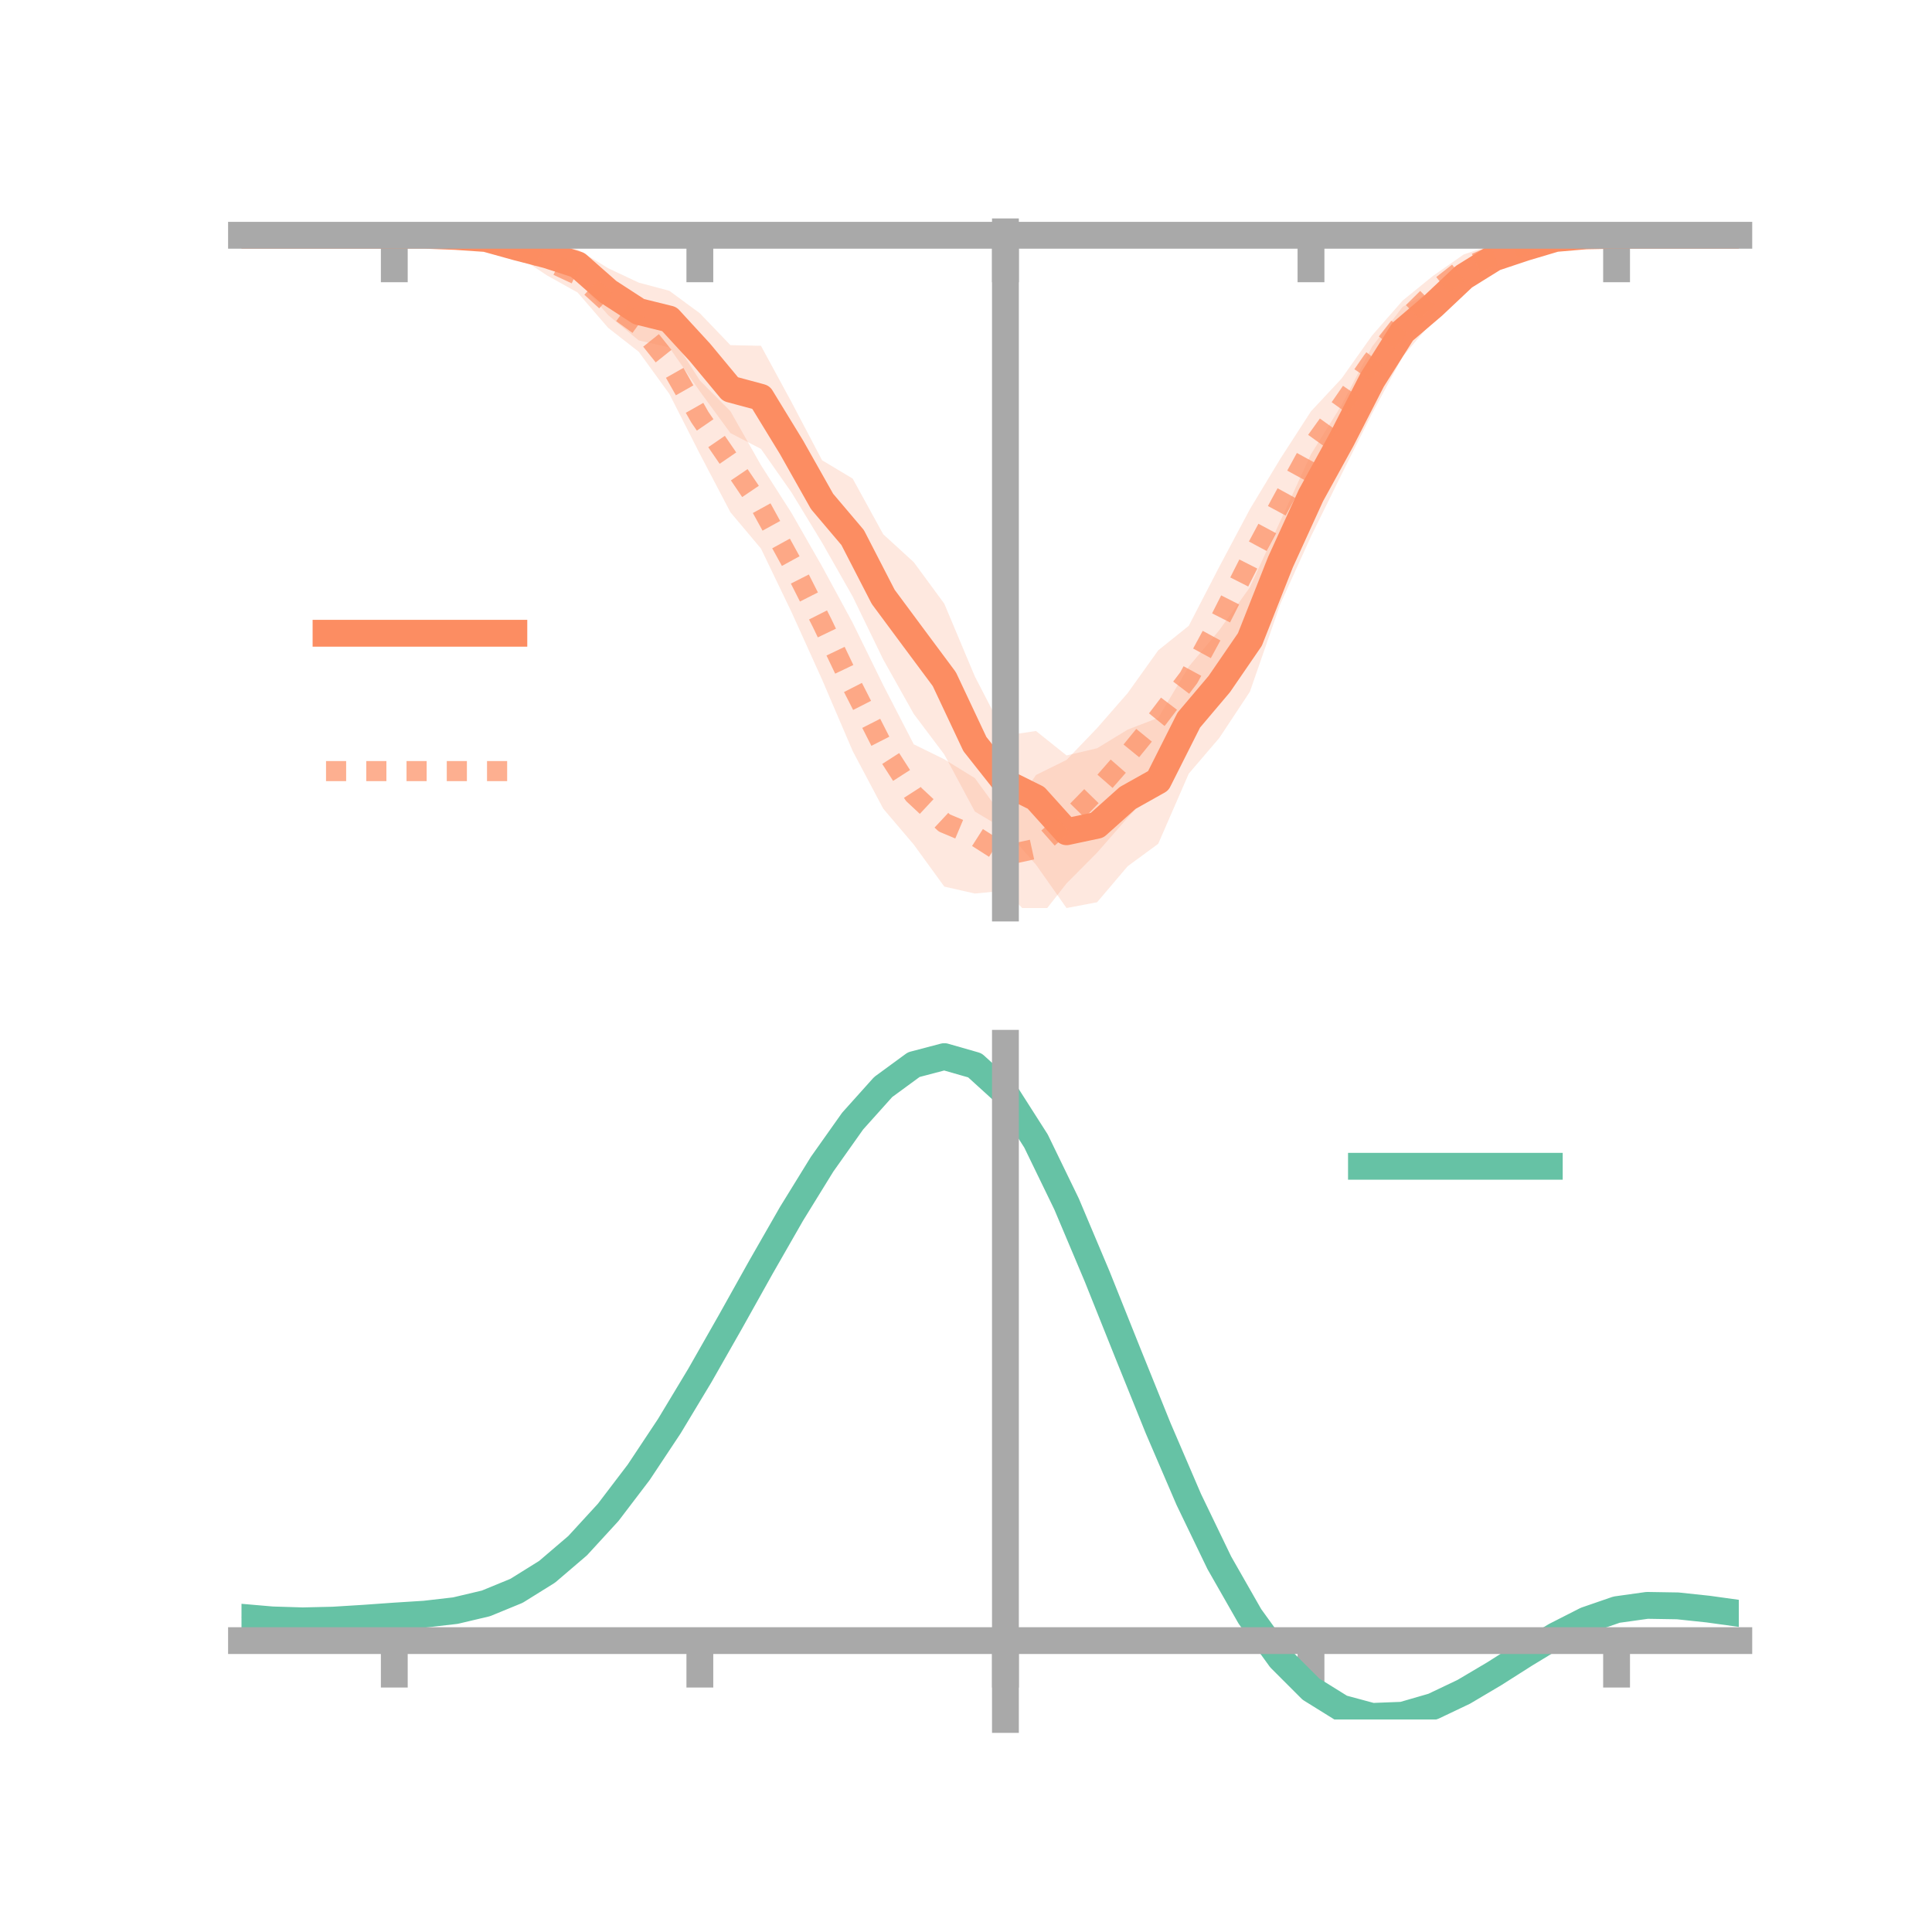 <?xml version="1.0" encoding="utf-8" standalone="no"?>
<!DOCTYPE svg PUBLIC "-//W3C//DTD SVG 1.1//EN"
  "http://www.w3.org/Graphics/SVG/1.1/DTD/svg11.dtd">
<!-- Created with matplotlib (https://matplotlib.org/) -->
<svg height="144pt" version="1.1" viewBox="0 0 144 144" width="144pt" xmlns="http://www.w3.org/2000/svg" xmlns:xlink="http://www.w3.org/1999/xlink">
 <defs>
  <style type="text/css">*{stroke-linecap:butt;stroke-linejoin:round;}</style>
 </defs>
 <g id="figure_1">
  <g id="patch_1">
   <path d="M 0 144 
L 144 144 
L 144 0 
L 0 0 
z
" style="fill:none;"/>
  </g>
  <g id="axes_1">
   <g id="patch_2">
    <path d="M 18 67.68 
L 129.6 67.68 
L 129.6 17.28 
L 18 17.28 
z
" style="fill:none;"/>
   </g>
   <g id="PolyCollection_1">
    <path clip-path="url(#p2fe9f33902)" d="M 18 17.534 
L 18 17.534 
L 20.278 17.534 
L 22.555 17.534 
L 24.833 17.534 
L 27.11 17.534 
L 29.388 17.534 
L 31.665 17.478 
L 33.943 17.345 
L 36.22 17.28 
L 38.498 17.674 
L 40.776 18.205 
L 43.053 18.589 
L 45.331 19.993 
L 47.608 21.065 
L 49.886 21.673 
L 52.163 23.349 
L 54.441 25.725 
L 56.718 25.774 
L 58.996 29.973 
L 61.273 34.305 
L 63.551 35.67 
L 65.829 39.819 
L 68.106 41.9 
L 70.384 44.999 
L 72.661 50.421 
L 74.939 54.822 
L 77.216 54.483 
L 79.494 56.307 
L 81.771 55.771 
L 84.049 54.382 
L 86.327 53.502 
L 88.604 49.686 
L 90.882 46.966 
L 93.159 43.772 
L 95.437 38.812 
L 97.714 33.854 
L 99.992 30.197 
L 102.269 25.837 
L 104.547 22.865 
L 106.824 21.658 
L 109.102 19.502 
L 111.38 18.469 
L 113.657 17.944 
L 115.935 17.492 
L 118.212 17.502 
L 120.49 17.533 
L 122.767 17.534 
L 125.045 17.534 
L 127.322 17.534 
L 129.6 17.534 
L 129.6 17.534 
L 129.6 17.534 
L 127.322 17.534 
L 125.045 17.534 
L 122.767 17.534 
L 120.49 17.537 
L 118.212 17.657 
L 115.935 18.057 
L 113.657 18.959 
L 111.38 19.956 
L 109.102 21.757 
L 106.824 23.896 
L 104.547 26.579 
L 102.269 30.814 
L 99.992 35.355 
L 97.714 39.98 
L 95.437 44.995 
L 93.159 51.558 
L 90.882 54.999 
L 88.604 57.662 
L 86.327 62.891 
L 84.049 64.566 
L 81.771 67.248 
L 79.494 67.68 
L 77.216 64.447 
L 74.939 61.85 
L 72.661 60.489 
L 70.384 56.238 
L 68.106 53.212 
L 65.829 49.151 
L 63.551 44.457 
L 61.273 40.447 
L 58.996 36.707 
L 56.718 33.459 
L 54.441 32.279 
L 52.163 29.169 
L 49.886 25.894 
L 47.608 25.372 
L 45.331 23.489 
L 43.053 20.888 
L 40.776 19.797 
L 38.498 19.147 
L 36.22 18.275 
L 33.943 17.9 
L 31.665 17.586 
L 29.388 17.534 
L 27.11 17.534 
L 24.833 17.534 
L 22.555 17.534 
L 20.278 17.534 
L 18 17.534 
z
" style="fill:#fc8d62;fill-opacity:0.2;"/>
   </g>
   <g id="PolyCollection_2">
    <path clip-path="url(#p2fe9f33902)" d="M 18 17.534 
L 18 17.534 
L 20.278 17.534 
L 22.555 17.534 
L 24.833 17.534 
L 27.11 17.534 
L 29.388 17.534 
L 31.665 17.419 
L 33.943 17.339 
L 36.22 17.292 
L 38.498 17.418 
L 40.776 18.342 
L 43.053 19.189 
L 45.331 20.718 
L 47.608 22.231 
L 49.886 24.803 
L 52.163 28.359 
L 54.441 30.649 
L 56.718 34.671 
L 58.996 38.235 
L 61.273 42.215 
L 63.551 46.415 
L 65.829 51.06 
L 68.106 55.476 
L 70.384 56.594 
L 72.661 57.997 
L 74.939 61.126 
L 77.216 57.764 
L 79.494 56.64 
L 81.771 54.267 
L 84.049 51.659 
L 86.327 48.472 
L 88.604 46.643 
L 90.882 42.235 
L 93.159 37.953 
L 95.437 34.179 
L 97.714 30.656 
L 99.992 28.216 
L 102.269 25.003 
L 104.547 22.4 
L 106.824 20.55 
L 109.102 18.962 
L 111.38 18.202 
L 113.657 17.646 
L 115.935 17.436 
L 118.212 17.488 
L 120.49 17.532 
L 122.767 17.534 
L 125.045 17.534 
L 127.322 17.534 
L 129.6 17.534 
L 129.6 17.534 
L 129.6 17.534 
L 127.322 17.534 
L 125.045 17.534 
L 122.767 17.534 
L 120.49 17.539 
L 118.212 17.711 
L 115.935 18.057 
L 113.657 18.764 
L 111.38 19.834 
L 109.102 21.023 
L 106.824 23.011 
L 104.547 25.665 
L 102.269 28.85 
L 99.992 32.244 
L 97.714 36.143 
L 95.437 40.947 
L 93.159 45.668 
L 90.882 50.382 
L 88.604 54.382 
L 86.327 58.54 
L 84.049 60.945 
L 81.771 63.551 
L 79.494 65.844 
L 77.216 68.751 
L 74.939 66.38 
L 72.661 66.599 
L 70.384 66.083 
L 68.106 62.949 
L 65.829 60.271 
L 63.551 55.971 
L 61.273 50.652 
L 58.996 45.622 
L 56.718 40.888 
L 54.441 38.18 
L 52.163 33.833 
L 49.886 29.354 
L 47.608 26.217 
L 45.331 24.438 
L 43.053 21.803 
L 40.776 20.531 
L 38.498 19.021 
L 36.22 18.397 
L 33.943 17.923 
L 31.665 17.616 
L 29.388 17.534 
L 27.11 17.534 
L 24.833 17.534 
L 22.555 17.534 
L 20.278 17.534 
L 18 17.534 
z
" style="fill:#fc8d62;fill-opacity:0.2;"/>
   </g>
   <g id="matplotlib.axis_1">
    <g id="xtick_1">
     <g id="line2d_1">
      <defs>
       <path d="M 0 0 
L 0 3.5 
" id="m584b667c8a" style="stroke:#a9a9a9;stroke-width:2;"/>
      </defs>
      <g>
       <use style="fill:#a9a9a9;stroke:#a9a9a9;stroke-width:2;" x="29.388" xlink:href="#m584b667c8a" y="17.534"/>
      </g>
     </g>
    </g>
    <g id="xtick_2">
     <g id="line2d_2">
      <g>
       <use style="fill:#a9a9a9;stroke:#a9a9a9;stroke-width:2;" x="52.163" xlink:href="#m584b667c8a" y="17.534"/>
      </g>
     </g>
    </g>
    <g id="xtick_3">
     <g id="line2d_3">
      <g>
       <use style="fill:#a9a9a9;stroke:#a9a9a9;stroke-width:2;" x="74.939" xlink:href="#m584b667c8a" y="17.534"/>
      </g>
     </g>
    </g>
    <g id="xtick_4">
     <g id="line2d_4">
      <g>
       <use style="fill:#a9a9a9;stroke:#a9a9a9;stroke-width:2;" x="97.714" xlink:href="#m584b667c8a" y="17.534"/>
      </g>
     </g>
    </g>
    <g id="xtick_5">
     <g id="line2d_5">
      <g>
       <use style="fill:#a9a9a9;stroke:#a9a9a9;stroke-width:2;" x="120.49" xlink:href="#m584b667c8a" y="17.534"/>
      </g>
     </g>
    </g>
   </g>
   <g id="matplotlib.axis_2"/>
   <g id="line2d_6">
    <path clip-path="url(#p2fe9f33902)" d="M 18 17.534 
L 20.278 17.534 
L 22.555 17.534 
L 24.833 17.534 
L 27.11 17.534 
L 29.388 17.534 
L 31.665 17.532 
L 33.943 17.623 
L 36.22 17.778 
L 38.498 18.411 
L 40.776 19.001 
L 43.053 19.738 
L 45.331 21.741 
L 47.608 23.219 
L 49.886 23.783 
L 52.163 26.259 
L 54.441 29.002 
L 56.718 29.616 
L 58.996 33.34 
L 61.273 37.376 
L 63.551 40.064 
L 65.829 44.485 
L 68.106 47.556 
L 70.384 50.618 
L 72.661 55.455 
L 74.939 58.336 
L 77.216 59.465 
L 79.494 61.994 
L 81.771 61.51 
L 84.049 59.474 
L 86.327 58.197 
L 88.604 53.674 
L 90.882 50.982 
L 93.159 47.665 
L 95.437 41.903 
L 97.714 36.917 
L 99.992 32.776 
L 102.269 28.326 
L 104.547 24.722 
L 106.824 22.777 
L 109.102 20.629 
L 111.38 19.213 
L 113.657 18.452 
L 115.935 17.774 
L 118.212 17.579 
L 120.49 17.535 
L 122.767 17.534 
L 125.045 17.534 
L 127.322 17.534 
L 129.6 17.534 
" style="fill:none;stroke:#fc8d62;stroke-linecap:square;stroke-width:2;"/>
   </g>
   <g id="line2d_7">
    <path clip-path="url(#p2fe9f33902)" d="M 18 17.534 
L 20.278 17.534 
L 22.555 17.534 
L 24.833 17.534 
L 27.11 17.534 
L 29.388 17.534 
L 31.665 17.517 
L 33.943 17.631 
L 36.22 17.845 
L 38.498 18.219 
L 40.776 19.437 
L 43.053 20.496 
L 45.331 22.578 
L 47.608 24.224 
L 49.886 27.078 
L 52.163 31.096 
L 54.441 34.414 
L 56.718 37.779 
L 58.996 41.929 
L 61.273 46.433 
L 63.551 51.193 
L 65.829 55.666 
L 68.106 59.213 
L 70.384 61.338 
L 72.661 62.298 
L 74.939 63.753 
L 77.216 63.258 
L 79.494 61.242 
L 81.771 58.909 
L 84.049 56.302 
L 86.327 53.506 
L 88.604 50.512 
L 90.882 46.308 
L 93.159 41.81 
L 95.437 37.563 
L 97.714 33.4 
L 99.992 30.23 
L 102.269 26.926 
L 104.547 24.032 
L 106.824 21.78 
L 109.102 19.992 
L 111.38 19.018 
L 113.657 18.205 
L 115.935 17.747 
L 118.212 17.599 
L 120.49 17.535 
L 122.767 17.534 
L 125.045 17.534 
L 127.322 17.534 
L 129.6 17.534 
" style="fill:none;stroke:#fc8d62;stroke-dasharray:1.5,1.5;stroke-dashoffset:0;stroke-opacity:0.7;stroke-width:1.5;"/>
   </g>
   <g id="patch_3">
    <path d="M 74.939 67.68 
L 74.939 17.28 
" style="fill:none;stroke:#a9a9a9;stroke-linecap:square;stroke-linejoin:miter;stroke-width:2;"/>
   </g>
   <g id="patch_4">
    <path d="M 129.6 67.68 
L 129.6 17.28 
" style="fill:none;"/>
   </g>
   <g id="patch_5">
    <path d="M 18 17.534 
L 129.6 17.534 
" style="fill:none;stroke:#a9a9a9;stroke-linecap:square;stroke-linejoin:miter;stroke-width:2;"/>
   </g>
   <g id="patch_6">
    <path d="M 18 17.28 
L 129.6 17.28 
" style="fill:none;"/>
   </g>
   <g id="legend_1">
    <g id="line2d_8">
     <path d="M 24.3 47.2 
L 38.3 47.2 
" style="fill:none;stroke:#fc8d62;stroke-linecap:square;stroke-width:2;"/>
    </g>
    <g id="line2d_9"/>
    <g id="text_1">
     <!--   -->
     <g transform="translate(43.9 49.65)scale(0.07 -0.07)">
      <defs>
       <path id="DejaVuSans-32"/>
      </defs>
      <use xlink:href="#DejaVuSans-32"/>
     </g>
    </g>
    <g id="line2d_10">
     <path d="M 24.3 57.474 
L 38.3 57.474 
" style="fill:none;stroke:#fc8d62;stroke-dasharray:1.5,1.5;stroke-dashoffset:0;stroke-opacity:0.7;stroke-width:1.5;"/>
    </g>
    <g id="line2d_11"/>
    <g id="text_2">
     <!--   -->
     <g transform="translate(43.9 59.924)scale(0.07 -0.07)">
      <use xlink:href="#DejaVuSans-32"/>
     </g>
    </g>
   </g>
  </g>
  <g id="axes_2">
   <g id="patch_7">
    <path d="M 18 128.16 
L 129.6 128.16 
L 129.6 77.76 
L 18 77.76 
z
" style="fill:none;"/>
   </g>
   <g id="PolyCollection_3">
    <path clip-path="url(#p5052a343dd)" d="M 18 120.584 
L 18 120.498 
L 20.278 120.705 
L 22.555 120.778 
L 24.833 120.719 
L 27.11 120.57 
L 29.388 120.399 
L 31.665 120.249 
L 33.943 119.981 
L 36.22 119.436 
L 38.498 118.489 
L 40.776 117.047 
L 43.053 115.059 
L 45.331 112.517 
L 47.608 109.453 
L 49.886 105.933 
L 52.163 102.058 
L 54.441 97.958 
L 56.718 93.787 
L 58.996 89.718 
L 61.273 85.942 
L 63.551 82.658 
L 65.829 80.066 
L 68.106 78.369 
L 70.384 77.76 
L 72.661 78.425 
L 74.939 80.531 
L 77.216 84.154 
L 79.494 88.921 
L 81.771 94.398 
L 84.049 100.182 
L 86.327 105.916 
L 88.604 111.302 
L 90.882 116.104 
L 93.159 120.155 
L 95.437 123.351 
L 97.714 125.652 
L 99.992 127.079 
L 102.269 127.7 
L 104.547 127.621 
L 106.824 126.976 
L 109.102 125.912 
L 111.38 124.59 
L 113.657 123.171 
L 115.935 121.813 
L 118.212 120.669 
L 120.49 119.889 
L 122.767 119.572 
L 125.045 119.614 
L 127.322 119.865 
L 129.6 120.194 
L 129.6 120.307 
L 129.6 120.307 
L 127.322 120.003 
L 125.045 119.77 
L 122.767 119.738 
L 120.49 120.058 
L 118.212 120.849 
L 115.935 122.023 
L 113.657 123.431 
L 111.38 124.907 
L 109.102 126.282 
L 106.824 127.388 
L 104.547 128.063 
L 102.269 128.16 
L 99.992 127.553 
L 97.714 126.15 
L 95.437 123.899 
L 93.159 120.79 
L 90.882 116.864 
L 88.604 112.218 
L 86.327 107.009 
L 84.049 101.46 
L 81.771 95.859 
L 79.494 90.55 
L 77.216 85.929 
L 74.939 82.418 
L 72.661 80.383 
L 70.384 79.745 
L 68.106 80.335 
L 65.829 81.971 
L 63.551 84.461 
L 61.273 87.609 
L 58.996 91.22 
L 56.718 95.104 
L 54.441 99.079 
L 52.163 102.981 
L 49.886 106.666 
L 47.608 110.012 
L 45.331 112.928 
L 43.053 115.352 
L 40.776 117.258 
L 38.498 118.653 
L 36.22 119.578 
L 33.943 120.11 
L 31.665 120.368 
L 29.388 120.506 
L 27.11 120.661 
L 24.833 120.792 
L 22.555 120.839 
L 20.278 120.771 
L 18 120.584 
z
" style="fill:#66c2a5;fill-opacity:0.2;"/>
   </g>
   <g id="matplotlib.axis_3">
    <g id="xtick_6">
     <g id="line2d_12">
      <g>
       <use style="fill:#a9a9a9;stroke:#a9a9a9;stroke-width:2;" x="29.388" xlink:href="#m584b667c8a" y="122.281"/>
      </g>
     </g>
    </g>
    <g id="xtick_7">
     <g id="line2d_13">
      <g>
       <use style="fill:#a9a9a9;stroke:#a9a9a9;stroke-width:2;" x="52.163" xlink:href="#m584b667c8a" y="122.281"/>
      </g>
     </g>
    </g>
    <g id="xtick_8">
     <g id="line2d_14">
      <g>
       <use style="fill:#a9a9a9;stroke:#a9a9a9;stroke-width:2;" x="74.939" xlink:href="#m584b667c8a" y="122.281"/>
      </g>
     </g>
    </g>
    <g id="xtick_9">
     <g id="line2d_15">
      <g>
       <use style="fill:#a9a9a9;stroke:#a9a9a9;stroke-width:2;" x="97.714" xlink:href="#m584b667c8a" y="122.281"/>
      </g>
     </g>
    </g>
    <g id="xtick_10">
     <g id="line2d_16">
      <g>
       <use style="fill:#a9a9a9;stroke:#a9a9a9;stroke-width:2;" x="120.49" xlink:href="#m584b667c8a" y="122.281"/>
      </g>
     </g>
    </g>
   </g>
   <g id="matplotlib.axis_4"/>
   <g id="line2d_17">
    <path clip-path="url(#p5052a343dd)" d="M 18 120.541 
L 20.278 120.738 
L 22.555 120.808 
L 24.833 120.756 
L 27.11 120.615 
L 29.388 120.453 
L 31.665 120.309 
L 33.943 120.046 
L 36.22 119.507 
L 38.498 118.571 
L 40.776 117.152 
L 43.053 115.206 
L 45.331 112.723 
L 47.608 109.732 
L 49.886 106.3 
L 52.163 102.52 
L 54.441 98.519 
L 56.718 94.445 
L 58.996 90.469 
L 61.273 86.776 
L 63.551 83.559 
L 65.829 81.019 
L 68.106 79.352 
L 70.384 78.752 
L 72.661 79.404 
L 74.939 81.474 
L 77.216 85.041 
L 79.494 89.735 
L 81.771 95.129 
L 84.049 100.821 
L 86.327 106.462 
L 88.604 111.76 
L 90.882 116.484 
L 93.159 120.473 
L 95.437 123.625 
L 97.714 125.901 
L 99.992 127.316 
L 102.269 127.93 
L 104.547 127.842 
L 106.824 127.182 
L 109.102 126.097 
L 111.38 124.748 
L 113.657 123.301 
L 115.935 121.918 
L 118.212 120.759 
L 120.49 119.974 
L 122.767 119.655 
L 125.045 119.692 
L 127.322 119.934 
L 129.6 120.25 
" style="fill:none;stroke:#66c2a5;stroke-linecap:square;stroke-width:2;"/>
   </g>
   <g id="patch_8">
    <path d="M 74.939 128.16 
L 74.939 77.76 
" style="fill:none;stroke:#a9a9a9;stroke-linecap:square;stroke-linejoin:miter;stroke-width:2;"/>
   </g>
   <g id="patch_9">
    <path d="M 129.6 128.16 
L 129.6 77.76 
" style="fill:none;"/>
   </g>
   <g id="patch_10">
    <path d="M 18 122.281 
L 129.6 122.281 
" style="fill:none;stroke:#a9a9a9;stroke-linecap:square;stroke-linejoin:miter;stroke-width:2;"/>
   </g>
   <g id="patch_11">
    <path d="M 18 77.76 
L 129.6 77.76 
" style="fill:none;"/>
   </g>
   <g id="legend_2">
    <g id="line2d_18">
     <path d="M 101.475 86.929 
L 115.475 86.929 
" style="fill:none;stroke:#66c2a5;stroke-linecap:square;stroke-width:2;"/>
    </g>
    <g id="line2d_19"/>
    <g id="text_3">
     <!--   -->
     <g transform="translate(121.075 89.379)scale(0.07 -0.07)">
      <use xlink:href="#DejaVuSans-32"/>
     </g>
    </g>
   </g>
  </g>
 </g>
 <defs>
  <clipPath id="p2fe9f33902">
   <rect height="50.4" width="111.6" x="18" y="17.28"/>
  </clipPath>
  <clipPath id="p5052a343dd">
   <rect height="50.4" width="111.6" x="18" y="77.76"/>
  </clipPath>
 </defs>
</svg>
